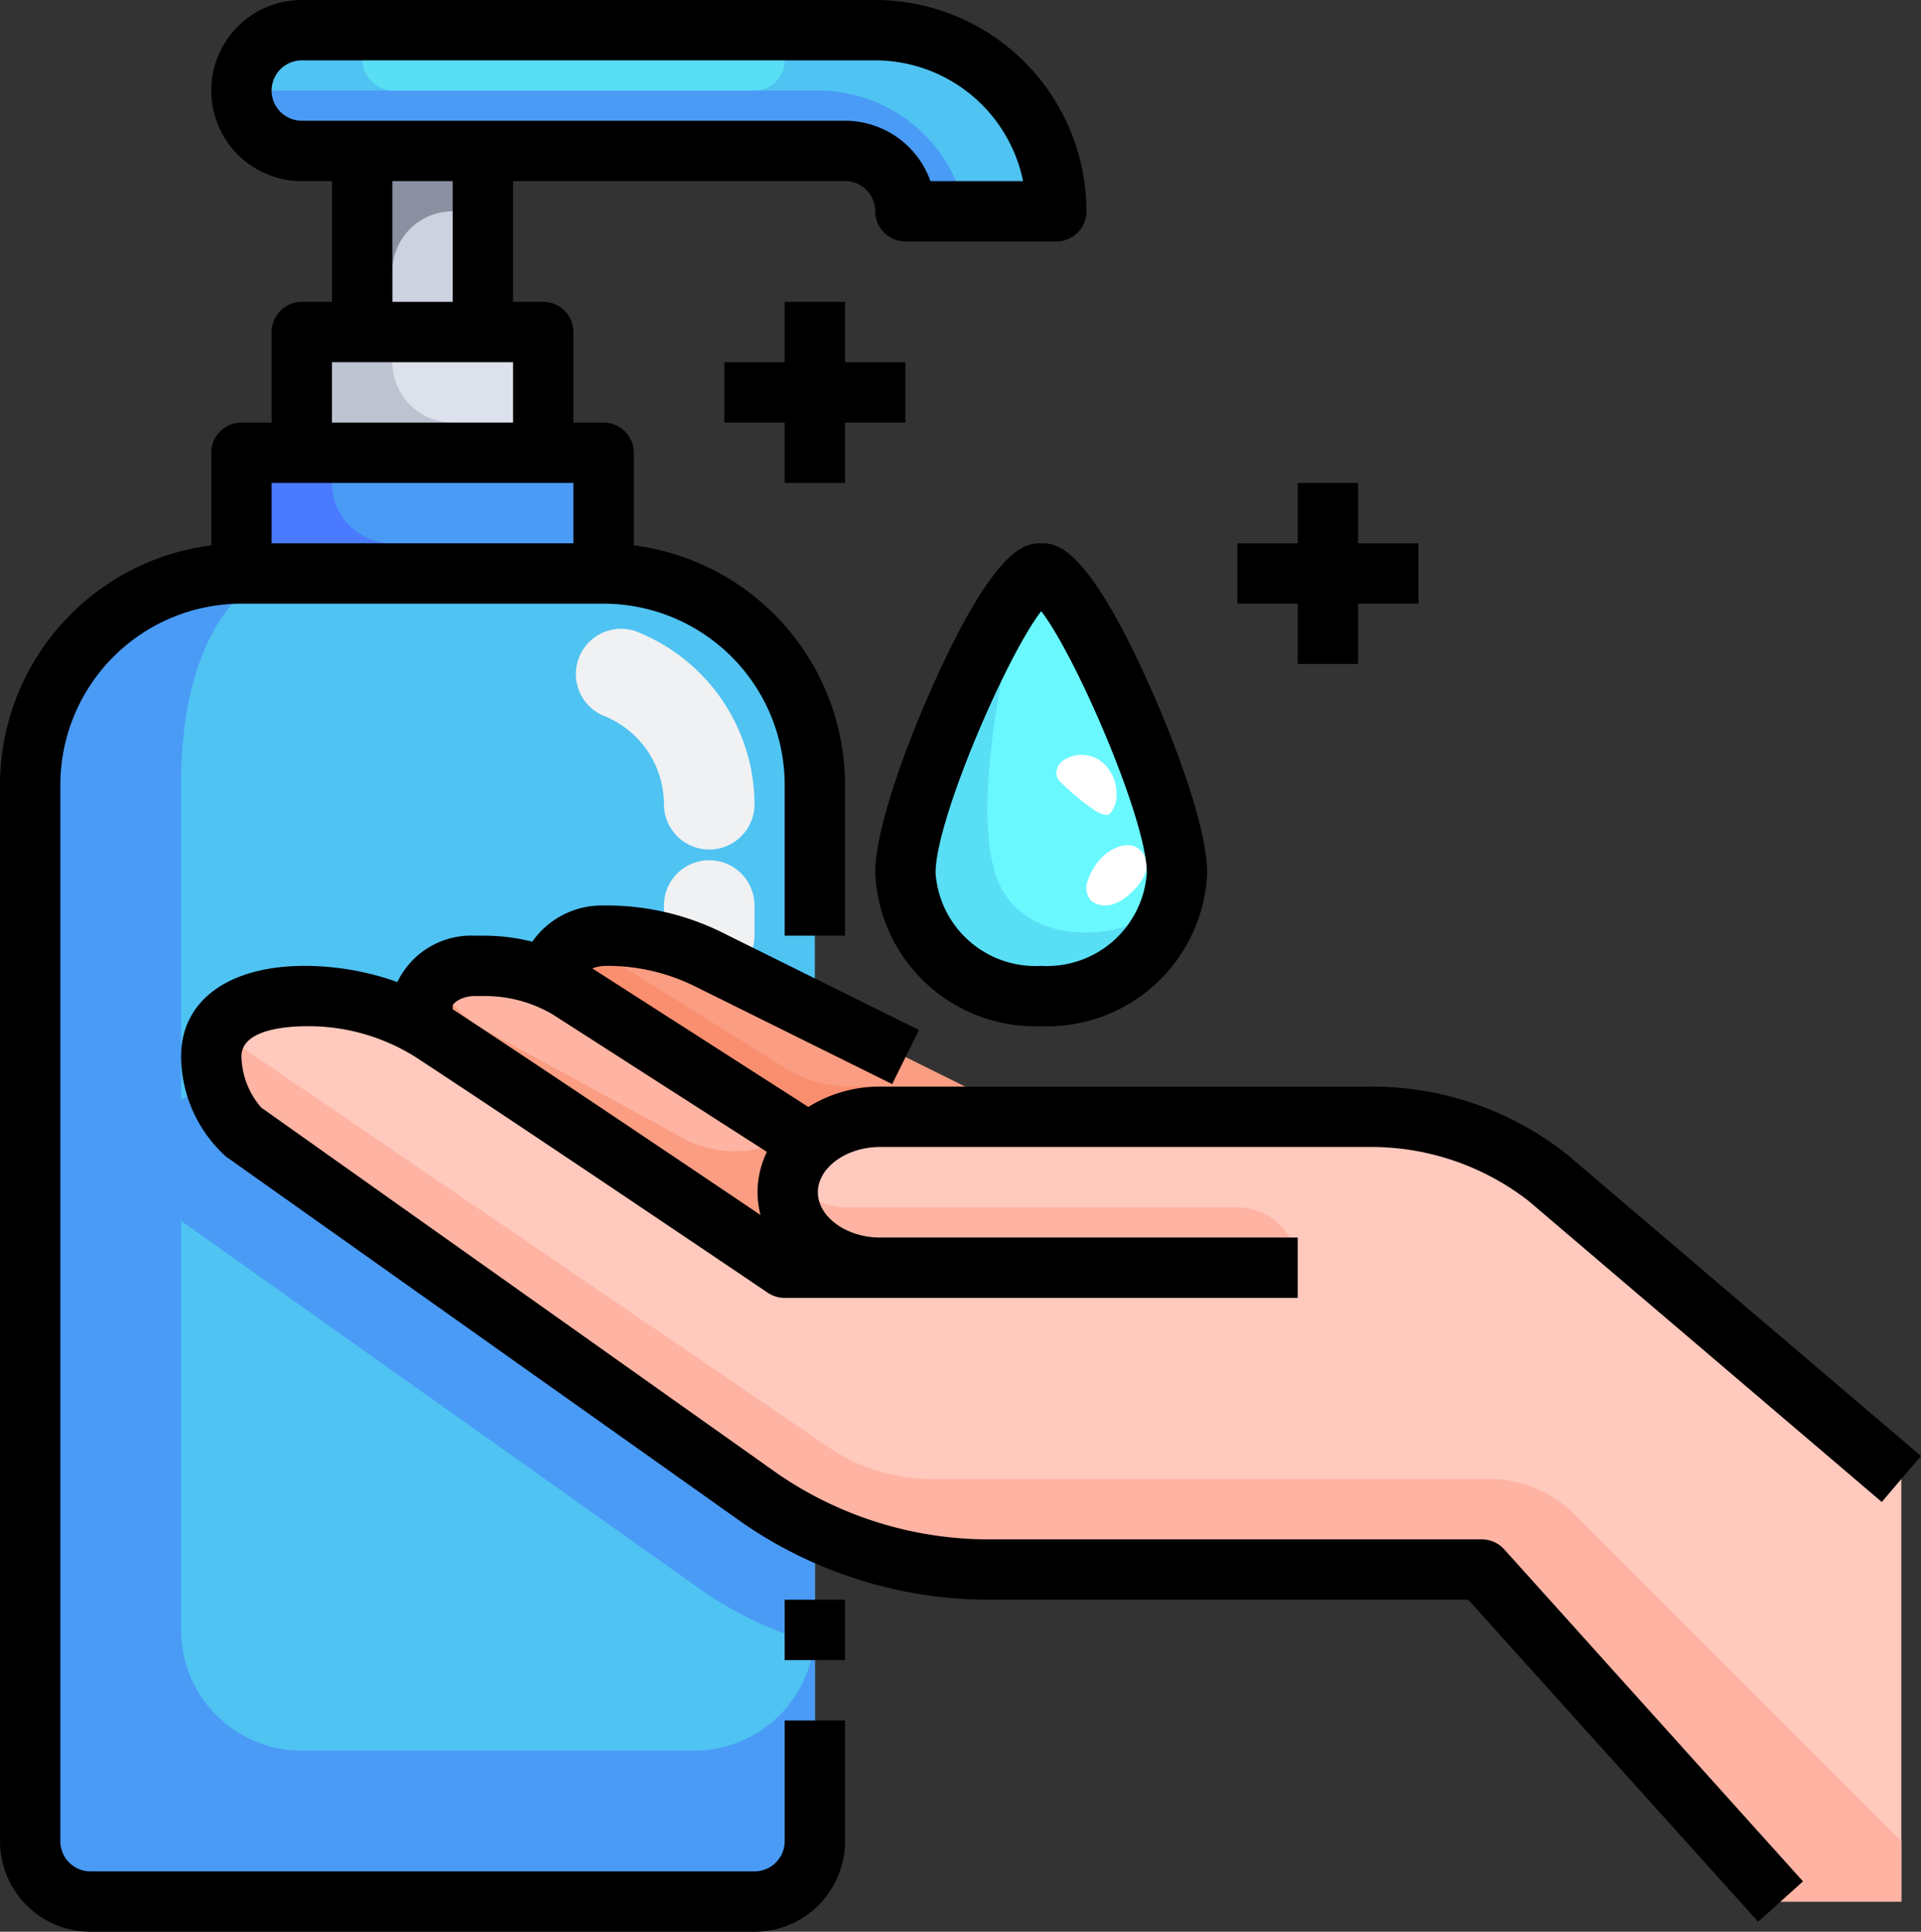 <svg id="_48" data-name="48" xmlns="http://www.w3.org/2000/svg" width="63.652" height="64" viewBox="0 0 63.652 64">
  <rect x="0" y="0" width="63.652" height="64" fill="#333333" stroke="none"/>
  <rect id="Rectángulo_403361" data-name="Rectángulo 403361" width="4" height="6" transform="translate(12 5)" fill="#cdd2e1"/>
  <path id="Trazado_881813" data-name="Trazado 881813" d="M20,15v4H8V15H20Z" fill="#4a9bf6"/>
  <path id="Trazado_881814" data-name="Trazado 881814" d="M18,11v4H10V11h8Z" fill="#dce1eb"/>
  <path id="Trazado_881815" data-name="Trazado 881815" d="M35,7H30a2.006,2.006,0,0,0-2-2H10a1.955,1.955,0,0,1-1.41-.59A1.955,1.955,0,0,1,8,3a2.006,2.006,0,0,1,2-2H29a6.009,6.009,0,0,1,6,6Z" fill="#4fc3f2"/>
  <path id="Trazado_881816" data-name="Trazado 881816" d="M27,31V61a2.006,2.006,0,0,1-2,2H3a2.006,2.006,0,0,1-2-2V26a7,7,0,0,1,7-7H20a7,7,0,0,1,7,7Z" fill="#4fc3f2"/>
  <path id="Trazado_881817" data-name="Trazado 881817" d="M23.5,28.146a1.5,1.5,0,0,1-1.5-1.5A3.165,3.165,0,0,0,19.967,23.7a1.5,1.5,0,0,1,1.062-2.8A6.18,6.18,0,0,1,25,26.646a1.5,1.5,0,0,1-1.5,1.5Z" fill="#f0f1f2"/>
  <path id="Trazado_881818" data-name="Trazado 881818" d="M23.5,32.5A1.5,1.5,0,0,1,22,31V30a1.5,1.5,0,0,1,3,0v1A1.5,1.5,0,0,1,23.5,32.5Z" fill="#f0f1f2"/>
  <path id="Trazado_881819" data-name="Trazado 881819" d="M26.1,39.5A2.823,2.823,0,0,0,29.16,42H26s-7.95-5.37-11.68-7.82a3.371,3.371,0,0,0-.32-.19v-.67A1.574,1.574,0,0,1,15.74,32H16a5.368,5.368,0,0,1,2.24.46q.3.135.6.3l7.98,5.13a2.232,2.232,0,0,0-.72,1.61Z" fill="#ffb4a3"/>
  <path id="Trazado_881820" data-name="Trazado 881820" d="M26.82,37.89c.06-.06.12-.11.18-.16A3.429,3.429,0,0,1,29.16,37H45.32a9.5,9.5,0,0,1,5.97,2.02L63,49V63H59L49.1,52H32.9a13.357,13.357,0,0,1-7.7-2.35L8.06,37.49A3.509,3.509,0,0,1,7,35a1.675,1.675,0,0,1,.91-1.52A4.383,4.383,0,0,1,10.1,33h.07a7.745,7.745,0,0,1,3.83.99,3.371,3.371,0,0,1,.32.19C18.05,36.63,26,42,26,42h3.16a2.823,2.823,0,0,1-3.06-2.5A2.232,2.232,0,0,1,26.82,37.89Z" fill="#ffc9bd"/>
  <path id="Trazado_881821" data-name="Trazado 881821" d="M20.1,31a7.468,7.468,0,0,1,3.45.82L34,37H29.16a3.429,3.429,0,0,0-2.16.73c-.06.05-.12.1-.18.16l-7.98-5.13q-.3-.165-.6-.3A1.623,1.623,0,0,1,20,31Z" fill="#fa9d82"/>
  <path id="Trazado_881822" data-name="Trazado 881822" d="M29.16,42H43a2,2,0,0,0-2-2H28a1.994,1.994,0,0,1-1.791-1.126,2.068,2.068,0,0,0-.109.626A2.823,2.823,0,0,0,29.16,42Z" fill="#ffb4a3"/>
  <path id="Trazado_881823" data-name="Trazado 881823" d="M49.343,49H30.851a6,6,0,0,1-3.381-1.044L7.873,34.6a1.974,1.974,0,0,1-.552-.589A1.639,1.639,0,0,0,7,35a3.509,3.509,0,0,0,1.06,2.49L25.2,49.65A13.357,13.357,0,0,0,32.9,52H49.1L59,63h4V61L52.172,50.172A4,4,0,0,0,49.343,49Z" fill="#ffb4a3"/>
  <path id="Trazado_881824" data-name="Trazado 881824" d="M26.1,39.5a2.227,2.227,0,0,1,.708-1.6l-.019-.01a1.225,1.225,0,0,0-.985-.053,3.626,3.626,0,0,1-3.047-.064l-6.672-3.64a3.989,3.989,0,0,1-1.638-1.693,1.156,1.156,0,0,0-.447.88v.67a3.371,3.371,0,0,1,.32.19C18.05,36.63,26,42,26,42h3.16a2.823,2.823,0,0,1-3.06-2.5Z" fill="#fa9d82"/>
  <path id="Trazado_881825" data-name="Trazado 881825" d="M39,28.92A4.3,4.3,0,0,1,34.5,33,4.3,4.3,0,0,1,30,28.92C30,26.66,33.38,19,34.5,19S39,26.66,39,28.92Z" fill="#6af8ff"/>
  <path id="Trazado_881826" data-name="Trazado 881826" d="M33,29c-.846-2.539.453-7.928.873-9.529C32.455,21.153,30,26.993,30,28.92A4.3,4.3,0,0,0,34.5,33a4.325,4.325,0,0,0,4.469-3.8C38.646,31.061,33.966,31.9,33,29Z" fill="#58dff5"/>
  <path id="Trazado_881827" data-name="Trazado 881827" d="M35.182,25.233a.488.488,0,0,0-.15.532.618.618,0,0,0,.148.182,7.925,7.925,0,0,0,1.049.873.972.972,0,0,0,.4.177.191.191,0,0,0,.095-.007.2.2,0,0,0,.073-.056.951.951,0,0,0,.2-.654,1.385,1.385,0,0,0-.306-.853,1.078,1.078,0,0,0-1.512-.194Z" fill="#fff"/>
  <path id="Trazado_881828" data-name="Trazado 881828" d="M36.468,28.452a1.941,1.941,0,0,0-.416.7.637.637,0,0,0,.113.7.788.788,0,0,0,.715.106,1.563,1.563,0,0,0,.6-.384,1.75,1.75,0,0,0,.453-.6.732.732,0,0,0-.054-.694C37.508,27.741,36.805,28.081,36.468,28.452Z" fill="#fff"/>
  <path id="Trazado_881829" data-name="Trazado 881829" d="M23,58H10a4,4,0,0,1-4-4V26c0-6,3-7,3-7H8a7,7,0,0,0-7,7V61a2.006,2.006,0,0,0,2,2H25a2.006,2.006,0,0,0,2-2V54A4,4,0,0,1,23,58Z" fill="#4a9bf6"/>
  <path id="Trazado_881830" data-name="Trazado 881830" d="M28.147,36a4,4,0,0,1-2.12-.608l-6.793-4.246a1.485,1.485,0,0,0-.994,1.314q.3.135.6.3l7.98,5.13c.06-.06.12-.11.18-.16A3.429,3.429,0,0,1,29.16,37H34l-2.017-1Z" fill="#fa8f70"/>
  <path id="Trazado_881831" data-name="Trazado 881831" d="M25.2,49.65,8.06,37.49a2.834,2.834,0,0,1-.875-1.418,3.563,3.563,0,0,0-1.275.408A1.675,1.675,0,0,0,5,38a3.509,3.509,0,0,0,1.06,2.49L23.2,52.65a12.526,12.526,0,0,0,3.8,1.8V50.7a12.074,12.074,0,0,1-1.8-1.05Z" fill="#4a9bf6"/>
  <path id="Trazado_881832" data-name="Trazado 881832" d="M11,15v1a2,2,0,0,0,2,2h7v1H8V15Z" fill="#4a7aff"/>
  <path id="Trazado_881833" data-name="Trazado 881833" d="M10,11h3v1a2,2,0,0,0,2,2h3v1H10Z" fill="#bec3d2"/>
  <path id="Trazado_881834" data-name="Trazado 881834" d="M16,5H12v6h1V9a2,2,0,0,1,2-2h1Z" fill="#8a90a0"/>
  <path id="Trazado_881835" data-name="Trazado 881835" d="M27.1,3H8a1.955,1.955,0,0,0,.59,1.41A1.955,1.955,0,0,0,10,5H28a2.006,2.006,0,0,1,2,2h2l-.053-.213A5,5,0,0,0,27.1,3Z" fill="#4a9bf6"/>
  <rect id="Rectángulo_403362" data-name="Rectángulo 403362" width="14" height="2" rx="1" transform="translate(12 1)" fill="#58dff5"/>
  <path id="Trazado_881836" data-name="Trazado 881836" d="M29.159,38H45.324a8.517,8.517,0,0,1,5.318,1.782l11.71,9.979,1.3-1.522L51.923,38.247A10.41,10.41,0,0,0,45.324,36H29.159a4.466,4.466,0,0,0-2.374.674l-7.159-4.59A1.318,1.318,0,0,1,20.1,32a6.522,6.522,0,0,1,3.006.717l6.456,3.2.888-1.792-6.439-3.19A8.613,8.613,0,0,0,20,30a2.807,2.807,0,0,0-2.363,1.2A6.452,6.452,0,0,0,16,31h-.257a2.711,2.711,0,0,0-2.576,1.537A9.155,9.155,0,0,0,10.1,32C7.572,32,6,33.149,6,35a4.515,4.515,0,0,0,1.479,3.311L24.625,50.467A14.389,14.389,0,0,0,32.9,53H48.65l9.606,10.669,1.486-1.338-9.9-11A1,1,0,0,0,49.1,51H32.9a12.376,12.376,0,0,1-7.119-2.165L8.656,36.694A2.663,2.663,0,0,1,8,35c0-.928,1.609-1,2.169-1a6.649,6.649,0,0,1,3.6,1.021c3.687,2.412,11.59,7.754,11.67,7.808A1,1,0,0,0,26,43H43V41H29.159c-1.116,0-2.059-.687-2.059-1.5S28.043,38,29.159,38ZM15.743,33H16a4.427,4.427,0,0,1,2.3.6l7.111,4.563A3.068,3.068,0,0,0,25.1,39.5a3.006,3.006,0,0,0,.1.754c-2.4-1.618-7.4-4.983-10.2-6.817v-.114C15,33.245,15.272,33,15.743,33Z"/>
  <path id="Trazado_881837" data-name="Trazado 881837" d="M34.5,18c-.479,0-1.477,0-3.584,4.7C29.989,24.771,29,27.488,29,28.917A5.31,5.31,0,0,0,34.5,34,5.31,5.31,0,0,0,40,28.917c0-1.429-.989-4.146-1.916-6.213C35.977,18,34.979,18,34.5,18Zm0,14A3.315,3.315,0,0,1,31,28.917c0-1.742,2.339-7.167,3.5-8.667,1.161,1.5,3.5,6.925,3.5,8.667A3.315,3.315,0,0,1,34.5,32Z"/>
  <path id="Trazado_881838" data-name="Trazado 881838" d="M26,61a1,1,0,0,1-1,1H3a1,1,0,0,1-1-1V26a6.006,6.006,0,0,1,6-6H20a6.006,6.006,0,0,1,6,6v5h2V26a8.008,8.008,0,0,0-7-7.931V15a1,1,0,0,0-1-1H19V11a1,1,0,0,0-1-1H17V6H28a1,1,0,0,1,1,1,1,1,0,0,0,1,1h5a1,1,0,0,0,1-1,7.008,7.008,0,0,0-7-7H10a3,3,0,1,0,0,6h1v4H10a1,1,0,0,0-1,1v3H8a1,1,0,0,0-1,1v3.069A8.008,8.008,0,0,0,0,26V61a3,3,0,0,0,3,3H25a3,3,0,0,0,3-3V57H26ZM9,3a1,1,0,0,1,1-1H29a5.008,5.008,0,0,1,4.9,4H30.83A3.006,3.006,0,0,0,28,4H10A1,1,0,0,1,9,3Zm4,3h2v4H13Zm-2,6h6v2H11ZM9,16H19v2H9Z"/>
  <rect id="Rectángulo_403363" data-name="Rectángulo 403363" width="2" height="2" transform="translate(26 53)"/>
  <path id="Trazado_881839" data-name="Trazado 881839" d="M43,22h2V20h2V18H45V16H43v2H41v2h2Z"/>
  <path id="Trazado_881840" data-name="Trazado 881840" d="M28,16V14h2V12H28V10H26v2H24v2h2v2Z"/>
</svg>
